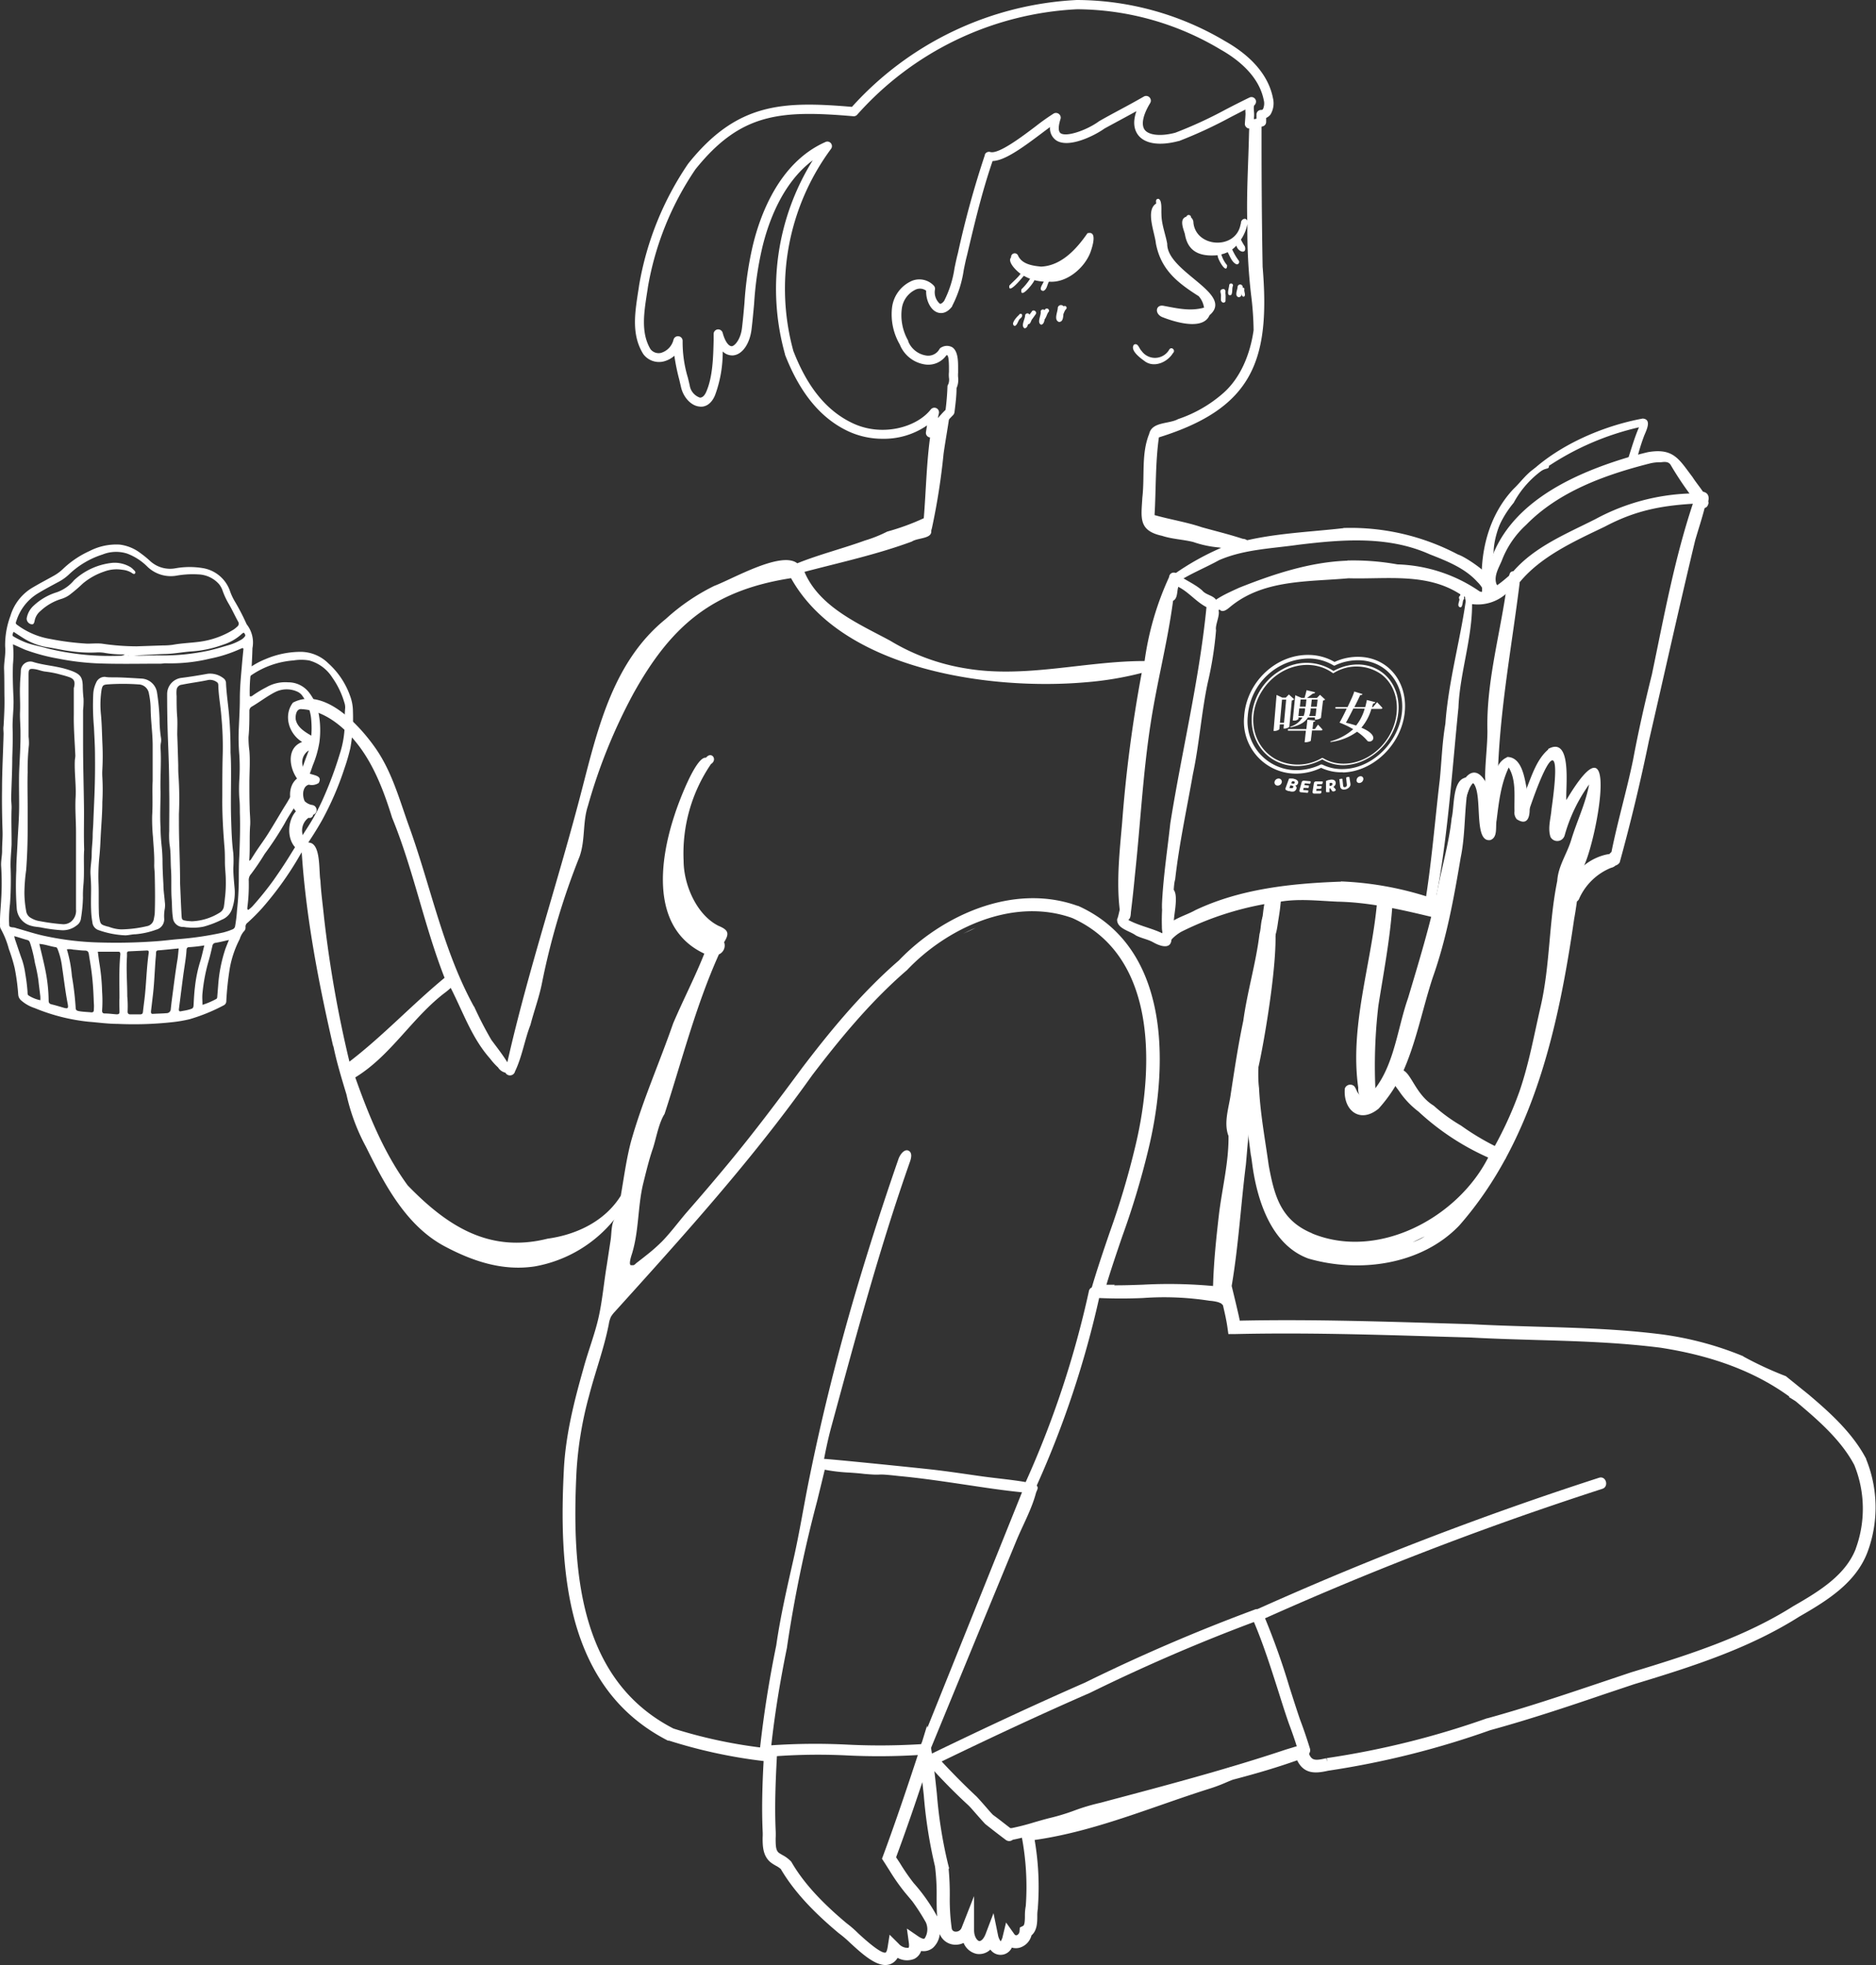 <svg xmlns="http://www.w3.org/2000/svg" xmlns:xlink="http://www.w3.org/1999/xlink" viewBox="0 0 324.29 339.65"><rect x="0" y="0" width="324.29" height="339.65" fill="#333333" stroke="none"/><defs><style>.cls-1,.cls-3{fill:#fff;}.cls-1,.cls-2{fill-rule:evenodd;}.cls-4{mask:url(#mask);}</style><mask id="mask" x="-77.58" y="6.09" width="1087.8" height="220.46" maskUnits="userSpaceOnUse"><path class="cls-1" d="M110,142.26c-1.1-7.34-6.62-11.37-13.75-12.13-4.67-.51-9.35-.88-14-1.17a14.17,14.17,0,0,0-4.64-5.58,14,14,0,0,0-6.08-7.77c1-.56,2.09-1.15,3.09-1.79,11.91-7.68,6.86-25.28-7.07-26.09A366,366,0,0,0-3.95,90.64a144.74,144.74,0,0,0-40.14,7.81c-7.15,2.45-11.87,9.61-9.78,17.22a13.62,13.62,0,0,0,4.11,6.58,108,108,0,0,0-20.94,7.4c-5.51,2.65-8,10.2-6.43,15.81,1.69,6.14,7.32,10,13.5,10.28,7,.37,14.07.67,21.16.78a14.77,14.77,0,0,0,4.73,4.61c.69,5.25,4.77,10.64,10,12.11a13.52,13.52,0,0,0-.8,4.58A13.26,13.26,0,0,0-23,188.63a13.64,13.64,0,0,0-.53,2.46l-1.22.45-3,1.09c-7.09,2.62-11.9,9.49-9.77,17.22,1.88,6.85,10.08,12.38,17.22,9.78L-7,214.77q2.35-.84,4.74-1.63a12.28,12.28,0,0,0,2.18,2,13.27,13.27,0,0,0,1.61,4.68c4.11,7,12.27,8.22,19.15,5,19.51-9.06,43.07-10.43,63.94-16.92,7.21-2.25,11.83-9.76,9.77-17.22a12.67,12.67,0,0,0-7-8.5,15.43,15.43,0,0,0,1.27-2.93,15.12,15.12,0,0,0,3.45-13.58,13.24,13.24,0,0,0-3.86-6.39q5.85-.83,11.7-1.7C106.71,156.6,110.88,148.42,110,142.26Z"/><path class="cls-2" d="M62.14,133.13l-.56-.09a1.34,1.34,0,0,0-.18-1,3.37,3.37,0,0,0-.48-.57A2,2,0,0,0,62,129.64a2.21,2.21,0,0,0-.28-1,3.13,3.13,0,0,0-.26-1.26c-1.7-3.94-6.22-4.67-10-5-1.75-.16-1.94,2.45-.4,2.94.37.12.73.27,1.09.41a1.43,1.43,0,0,0,.45,2.09c.58.36,1.19.68,1.8,1a4.6,4.6,0,0,0-1.59.49,2.36,2.36,0,0,0-1.36,2.65,2.3,2.3,0,0,0,.86,1.26l.23.14a1.66,1.66,0,0,0,.63,1.54c-1.09.94-1.45,3.28-1.16,4.53a3.34,3.34,0,0,0,.66,1.43,2.88,2.88,0,0,0-.41.45,4.54,4.54,0,0,0-1.16,3.4,1.52,1.52,0,0,0,2.56,1.06A12.8,12.8,0,0,0,58.1,138,12.81,12.81,0,0,0,59.29,136l.1-.22c.66.09,1.32.18,2,.29C63.23,136.36,64.05,133.5,62.14,133.13Z"/><path class="cls-2" d="M318.89,6.09a1.5,1.5,0,0,0,0,3A1.5,1.5,0,0,0,318.89,6.09Z"/><path class="cls-2" d="M1008.71,148.3a1.54,1.54,0,0,0-1.5,1.5q-.83,6.54-1.64,13.08a1.5,1.5,0,0,0,1.5,1.5,1.53,1.53,0,0,0,1.5-1.5q.82-6.54,1.64-13.08A1.51,1.51,0,0,0,1008.71,148.3Z"/><path class="cls-2" d="M882.84,63.3a1.5,1.5,0,0,0,0,3A1.5,1.5,0,0,0,882.84,63.3Z"/></mask></defs><g id="圖層_2" data-name="圖層 2"><g id="_0-ui_kits" data-name="0-ui_kits"><g id="woman3"><g id="Group_1545" data-name="Group 1545"><g id="Group_1488" data-name="Group 1488"><path id="Path_3320" data-name="Path 3320" class="cls-3" d="M200.17,34.38c-.42,0-.35.49-.3.79h0c-1.91,1.16-.24,5.07-.06,6.91.87,4.53,3.69,6.75,7.37,9.09l-.06-.07.06.06-.05-.06a3.82,3.82,0,0,1,1,2.07h0c-2.4.66-4.62.12-7-.32-1.33-.26-1.6,1.32-.27,1.93,2.06.83,7.08,2.42,8.22-.3,4.43-3.73-7.38-7.43-7.31-12.35-.31-1.72-1-3.37-1-5.14-.06-.64.18-2.55-.6-2.64Z"/></g><g id="Group_1489" data-name="Group 1489"><path id="Path_3321" data-name="Path 3321" class="cls-3" d="M188,40.28c-1.86,2.7-4.53,5.69-8.11,5.8H180c-1.48-.14-3.3-.4-4-1.87a.62.62,0,0,0-.79-.4.63.63,0,0,0-.43.67c-.81.85,1.45,2.9,2.24,3.2h0a7.5,7.5,0,0,0,1.83.75h0a9,9,0,0,0,2.53.25h0c3,.24,6.08-2.34,7.12-5.09.3-.85,1.26-3.72-.46-3.29Zm-4.28,5.25Z"/></g><g id="Group_1490" data-name="Group 1490"><path id="Path_3322" data-name="Path 3322" class="cls-3" d="M176.77,46.62a3.85,3.85,0,0,1-.37.73h0c-.58.77-1.28,1.31-1.92,2-.27,1.69,2.19-1.3,2.5-1.69h0c.38-.41.65-1.74-.21-1.05Z"/></g><g id="Group_1491" data-name="Group 1491"><path id="Path_3323" data-name="Path 3323" class="cls-3" d="M178.31,47.72c-.09.15-.18.31-.26.47h0A9.72,9.72,0,0,1,176.57,50c-.31,1.89,2.06-1,2.23-1.56h0c.51-.45,0-1.35-.5-.71Z"/></g><g id="Group_1492" data-name="Group 1492"><path id="Path_3324" data-name="Path 3324" class="cls-3" d="M180.93,47.37c-.31.34-.27.89-.51,1.29h0c-.11.4-1.05,1.48-.1,1.62.64-.15.7-1.1,1-1.62h0c.23-.47.5-1.66-.41-1.29Z"/></g><g id="Group_1493" data-name="Group 1493"><path id="Path_3325" data-name="Path 3325" class="cls-3" d="M196,59.59c-.71,1,1.23,2.37,2,2.92h0c1.6,1.06,3.81.07,4.75-1.47h0c.56-.5-.27-1.26-.65-.59a2.84,2.84,0,0,1-4.77.19c-.46-.45-.6-1.46-1.34-1.06Z"/></g><g id="Group_1494" data-name="Group 1494"><path id="Path_3326" data-name="Path 3326" class="cls-3" d="M176.23,54.34c-.42.37-1.68,1.68-.82,2,.54-.19.52-1,1-1.34s.33-1-.22-.69Z"/></g><g id="Group_1495" data-name="Group 1495"><path id="Path_3327" data-name="Path 3327" class="cls-3" d="M178.36,53.85a7.24,7.24,0,0,0-1,1.65.39.39,0,0,0,.19.53.33.33,0,0,0,.17,0c.46,0,.48-.66.74-.92l.55-.77a.39.39,0,0,0-.06-.57.41.41,0,0,0-.56,0Z"/></g><g id="Group_1496" data-name="Group 1496"><path id="Path_3328" data-name="Path 3328" class="cls-3" d="M180.6,53.52c-.2.47-1.2,1.6-.29,1.8.57-.16.59-1.06,1-1.47a.38.38,0,0,0-.21-.5.38.38,0,0,0-.48.17Z"/></g><g id="Group_1497" data-name="Group 1497"><path id="Path_3329" data-name="Path 3329" class="cls-3" d="M183.79,53c-.21.4-1.2,1.38-.38,1.61.48-.11.51-.86.88-1.18a.33.33,0,1,0-.5-.43Z"/></g><g id="Group_1498" data-name="Group 1498"><path id="Path_3330" data-name="Path 3330" class="cls-3" d="M211.29,50c-.58.1-.2.74-.19,1.14s-.17,1,.33,1.16a.36.36,0,0,0,.42-.3h0c0-.65.17-1.83-.56-2Z"/></g><g id="Group_1499" data-name="Group 1499"><path id="Path_3331" data-name="Path 3331" class="cls-3" d="M214.59,50c.08.36-.13,1.17.37,1.29h0c.54-.17,0-.94.16-1.35a.26.26,0,0,0-.31-.22.26.26,0,0,0-.22.28Z"/></g><g id="Group_1500" data-name="Group 1500"><path id="Path_3332" data-name="Path 3332" class="cls-3" d="M174.48,321.39v0Z"/></g><g id="Group_1501" data-name="Group 1501"><path id="Path_3333" data-name="Path 3333" class="cls-3" d="M215.9,23.46c-.12,4.91-.42,9.7-.3,14.68v0c-.27-.66-1.11-.2-1.08.39l-.09.35c-.89,4.34-7.67,3.91-8.13-.37a1.17,1.17,0,0,0-.41-.92.41.41,0,0,0-.8-.15c-1.29.38-.54,2.08-.27,3,.52,3.19,2.74,3.92,5.66,3.67h0c-.06.64,1.63,3.51,1.64,1.73a5.09,5.09,0,0,1-1-1.88,5.3,5.3,0,0,0,1.1-.38c.4.72.75,1.82,1.57,2.11a.42.42,0,0,0,.42-.42.38.38,0,0,0-.08-.23A10.31,10.31,0,0,1,213,43.11a6.49,6.49,0,0,0,.73-.66h0c.25,1.12,1.86,1.57,1.46.14a10.62,10.62,0,0,1-.68-1.18,7.33,7.33,0,0,0,1.12-2.69v0s0,0,0,0a95.29,95.29,0,0,0,.63,12.18,52.85,52.85,0,0,1,.44,6.17c-.58,4.09-2.25,8.37-5.49,11.08a22.77,22.77,0,0,1-7.56,4.28c-1.58.88-4.53.42-5,2.56-1.39,3.43-.75,7.28-1.18,11-.19,3.45-.75,5.71,3.4,6.61,1.76.58,3.6.62,5.4,1.07a18.37,18.37,0,0,0,4.4.94c1.57.3,3.25.14,4.82.34,1.38-.35.36-1.83-.66-1.83-2.35-.77-4.71-1.34-7.08-2-2.65-.9-5.47-1.33-8.17-2.1l0,0c.26-4.47.13-9,.75-13.43,16.28-5.06,19.27-13.38,17.93-29.5-.15-8.32-.2-16.67-.18-25a13.61,13.61,0,0,1-2.09.35Q215.92,22.44,215.9,23.46Z"/></g><g id="Group_1504" data-name="Group 1504"><path id="Path_3336" data-name="Path 3336" class="cls-3" d="M152.62,75.83a14.06,14.06,0,0,1-6-1.3c-4.74-2.23-8.32-6.56-10.92-13.23a.25.25,0,0,1,0-.07,42,42,0,0,1,4.79-33.52c-5.37,4-7.77,11-8.76,15.24a57.72,57.72,0,0,0-1.37,9.54c-.13,1.4-.26,2.85-.43,4.29-.28,2.6-1.6,4.51-3.21,4.64a2.36,2.36,0,0,1-1.79-.68,21.46,21.46,0,0,1-1.31,7.52c-.81,2-2.17,2.1-2.72,2-1.41-.12-2.78-1.57-3.18-3.37l-.3-1.28a36.44,36.44,0,0,1-.85-4.13,4.36,4.36,0,0,1-1.91,1,3.38,3.38,0,0,1-3.44-1.26l-.06-.09c-2-3.26-1.42-6.95-.88-10.52.07-.43.14-.87.2-1.31a0,0,0,0,1,0,0,53.08,53.08,0,0,1,8.47-21l0,0c8.44-10.59,16.37-10.84,28.32-9.83A56.09,56.09,0,0,1,186.13,0h.18a50.47,50.47,0,0,1,25.48,7.12c3.23,1.82,7.3,5,8.25,9.81a3.78,3.78,0,0,1-.43,2.88,2,2,0,0,1-.74.57v.69a.79.79,0,0,1-.6.77,13.9,13.9,0,0,1-2.22.37.76.76,0,0,1-.62-.23.78.78,0,0,1-.24-.61l.09-1.22v-.06a3.66,3.66,0,0,0,0-.81l0-.35-2.58,1.33a76.47,76.47,0,0,1-8.91,4.12l-.07,0c-3.29.87-5.84.48-7-1.07-.57-.77-1-2.06-.27-4.1l-1.83,1c-1.29.7-2.5,1.35-3.69,2-1.78,1.28-6.31,3.51-8.42,2a2.54,2.54,0,0,1-1-2.25c-.43.31-.9.67-1.41,1.05-3.55,2.68-6.48,4.76-8.52,4.82-1.83,5.32-3.15,10.9-4.42,16.3-.22.82-.39,1.67-.56,2.5a19.64,19.64,0,0,1-2,6.24l0,.07c-1.12,1.49-2.25,1.2-2.69,1-1.2-.53-1.88-2.28-1.81-3.7a1.8,1.8,0,0,0-1.76-.22,4.23,4.23,0,0,0-2.44,3.25v0A8.84,8.84,0,0,0,157,58.89,1.17,1.17,0,0,1,157,59a4,4,0,0,0,3.15,2.45,2.21,2.21,0,0,0,2.24-1.11.78.78,0,0,1,.37-.32,1.9,1.9,0,0,1,1.86,0c1,.69,1,2.4,1,3.66v.59a.76.76,0,0,1,0,.15,4.82,4.82,0,0,0,0,.76,3.54,3.54,0,0,1-.27,1.9c0,1.26-.16,2.6-.36,4.19a.91.91,0,0,1-.23.46c-.72.73-1.43,1.52-2.12,2.29-.4.45-.8.9-1.2,1.33a.8.8,0,0,1-1.38-.65c.06-.4.12-.79.19-1.18A13.07,13.07,0,0,1,152.62,75.83ZM137.18,60.75C139.62,67,142.93,71,147.29,73.09c5.1,2.48,11.15.8,13.6-2.32a.8.8,0,0,1,1.41.67c-.07.27-.12.55-.18.82.43-.47.87-1,1.33-1.42.17-1.32.28-2.65.33-4a.74.74,0,0,1,.15-.45,2.17,2.17,0,0,0,.11-1.1,4.86,4.86,0,0,1,0-1v-.59c0-1.39-.09-2.17-.3-2.31h-.14A3.81,3.81,0,0,1,160,63a5.57,5.57,0,0,1-4.46-3.46,10.37,10.37,0,0,1-1.33-6.47,5.8,5.8,0,0,1,3.47-4.55,3.44,3.44,0,0,1,3.7.8.82.82,0,0,1,.24.72,2.65,2.65,0,0,0,.83,2.44c.25.11.59-.27.75-.47A18.24,18.24,0,0,0,165,46.34c.18-.84.35-1.71.58-2.56a164.26,164.26,0,0,1,4.67-17,.36.36,0,0,1,0-.09.78.78,0,0,1,.93-.42c1.43.42,5.47-2.64,7.89-4.47a37.42,37.42,0,0,1,3.09-2.19.83.83,0,0,1,.75,0,.66.66,0,0,1,.17.12.78.78,0,0,1,.24.84c-.23.74-.54,2,0,2.44,1,.73,4.52-.51,6.59-2l.06-.05c1.22-.7,2.52-1.4,3.77-2.07s2.68-1.45,4-2.21a.81.81,0,0,1,1,.18l.09.13a.81.81,0,0,1,0,.81c-1.26,2.06-1.61,3.76-.94,4.65s2.7,1.17,5.27.49a73.56,73.56,0,0,0,8.69-4c1.35-.7,2.74-1.41,4.15-2.09a.78.78,0,0,1,1,.3.73.73,0,0,1,.09.61.73.73,0,0,1-.22.39c-.17.16-.15.54-.11,1.1a4.91,4.91,0,0,1,0,1.15c0,.07,0,.14,0,.2l.44-.08v-.67A.79.79,0,0,1,218,19a.37.37,0,0,0,.32-.14,2.35,2.35,0,0,0,.13-1.59c-.84-4.2-4.54-7.07-7.5-8.73A48.74,48.74,0,0,0,186.34,1.6h-.17a54.44,54.44,0,0,0-38,18.23.79.79,0,0,1-.66.26C134.82,19,128,19.55,120.21,29.27A51.84,51.84,0,0,0,112,49.61c-.06.44-.13.87-.2,1.31-.5,3.27-1,6.64.63,9.4a1.78,1.78,0,0,0,1.82.67,3.15,3.15,0,0,0,2.18-2.3.8.8,0,0,1,1.57.25,21.23,21.23,0,0,0,.91,6.34c.11.44.21.87.31,1.3A2.65,2.65,0,0,0,121,68.72c.54,0,.9-.56,1.11-1.07,1.09-2.54,1.18-5.87,1.25-8.82,0-.38,0-.76,0-1.13a.8.8,0,0,1,.7-.77.81.81,0,0,1,.86.58c.48,1.77,1.16,2.36,1.6,2.32s1.52-1.1,1.75-3.23c.17-1.43.3-2.86.42-4.25a60.66,60.66,0,0,1,1.41-9.78c1.22-5.18,4.48-14.42,12.53-18a.79.79,0,0,1,1,1.19,40.65,40.65,0,0,0-6.46,35Z"/></g><g id="Group_1505" data-name="Group 1505"><path id="Path_3337" data-name="Path 3337" class="cls-3" d="M115.41,183.94l0-.07c0,.08-.17.49-.19.56a.46.46,0,0,0-.07.07C115.25,184.31,115.33,184.13,115.41,183.94Z"/></g><g id="Group_1506" data-name="Group 1506"><path id="Path_3338" data-name="Path 3338" class="cls-3" d="M135.94,98.5l-.29,0Z"/></g><g id="Group_1507" data-name="Group 1507"><path id="Path_3339" data-name="Path 3339" class="cls-3" d="M73.81,210.87l-.08-.07-.14-.14.22.2Z"/></g><g id="Group_1508" data-name="Group 1508"><path id="Path_3340" data-name="Path 3340" class="cls-3" d="M168,160.64l.65-.28c-.72.35-1.44.68-2.16,1C167,161.11,167.47,160.87,168,160.64Z"/></g><path class="cls-3" d="M276.41,255.39q-23.67,7.65-46.62,17.3-6.24,2.63-12.42,5.4h-.07a1.06,1.06,0,0,0-.42.09,312.15,312.15,0,0,0-29.32,12.61c-8,3.51-16.59,7.47-26.89,12.47a1,1,0,0,0-.55.71,1,1,0,0,0,.24.86,100,100,0,0,0,7.07,7.2c.45.45.91,1,1.37,1.52s1,1.14,1.48,1.65l.09.08c1.08.85,2.29,1.8,3.5,2.7a1,1,0,0,0,.6.2A1,1,0,0,0,175,318a.71.71,0,0,1,.28-.09c1.45-.29,2.79-.68,4.08-1.06.89-.26,1.74-.51,2.6-.72a39.78,39.78,0,0,0,4.4-1.33,31.36,31.36,0,0,1,4.37-1.3l.06,0,1.06-.28c10.32-2.74,21-5.57,31.09-8.94l.45-.14c.77-.23,1.57-.48,2.36-.7a1,1,0,0,0,.61-.48,1,1,0,0,0,.08-.77c-.51-1.65-1.09-3.38-1.71-5-.64-1.88-1.26-3.83-1.86-5.71a123.41,123.41,0,0,0-4.19-11.8q22.17-9.92,45.1-17.94,6.58-2.29,13.21-4.44C278.16,256.93,277.64,255,276.41,255.39ZM222.8,297.87v0c.48,1.28.95,2.61,1.36,3.92l-1.42.43-.46.14c-10.07,3.37-20.71,6.19-31,8.92l-1,.27a34.89,34.89,0,0,0-4.61,1.37,36.09,36.09,0,0,1-4.19,1.27c-.93.23-1.84.5-2.72.75a39.42,39.42,0,0,1-3.89,1l-.22,0c-1-.76-2-1.57-3-2.29h0c-.44-.44-.9-1-1.34-1.5s-1-1.14-1.48-1.65l0,0c-2-1.87-4-3.87-6.05-6.08,9.75-4.72,17.93-8.5,25.64-11.86l0,0c9.32-4.58,18.85-8.7,28.34-12.24,1.62,3.82,2.9,7.85,4.15,11.75C221.52,294,222.14,296,222.8,297.87Z"/><path class="cls-3" d="M322.59,252.19l0-.07c-2.4-4.58-6.47-8.16-9.92-11.09l-.63-.51-.11-.09-.13-.1-3.08-2.49a60.92,60.92,0,0,1-7.2-3.32,1.43,1.43,0,0,1-.24-.16,56.54,56.54,0,0,0-13.95-3.74c-7.31-.93-14.29-1.13-21.67-1.34-3.68-.11-7.48-.22-11.32-.43l-5.3-.16c-11.38-.34-23.13-.7-34.73-.45-.15-.85-.94-4.11-1.4-6,1.18-6.94,1.59-14.07,2.46-21,.21-2.27.37-4.66.67-6.93,0-1.08.7-2.47,0-3.41a1.07,1.07,0,0,0-1.52,0,1,1,0,0,0-.22.31c-1.78-.63-1.68,3.73-1.94,4.9h0c.1,4.63-1.11,9.24-1.66,13.87-.46,4-.88,8-1,12a.84.84,0,0,0,0,.27,83.63,83.63,0,0,0-12.11-.23c-1.64.06-3.32.12-5,.11l.11-.1h-1.44c.85-2.83,1.82-5.67,2.76-8.42a140.66,140.66,0,0,0,4.5-15c2.05-8.48,2.51-16.83,1.28-23.52-1.65-9-6.18-15.28-13.45-18.54l-.08,0c-11.27-4.05-23.62,1.82-30.89,9.44-6.6,5.7-12.12,12.53-16.65,18.47l0,0c-4.19,5.67-8.42,11.3-12.92,16.73q-3.45,4.16-7,8.21c-1.45,1.67-2.76,3.48-4.3,5.08a29.38,29.38,0,0,1-2.57,2.29c-.45.36-.9.72-1.36,1.07-.19.16-.4.3-.59.46s-.34.38-.62.36l-.24,0c-.55.05,0-1.63.09-1.9,1.25-4,1-8.17,1.95-12.16.52-2.08,1-4.14,1.71-6.18.57-1.78,1-4.35,2-5.91l0,0c3-9.21,5.37-18.62,9.39-27.57a1.67,1.67,0,0,0,.9-2.11c1-1.58.68-2.14-1-2.84-3.79-1.92-6-7.13-6-11.26a27.41,27.41,0,0,1,4.73-16.68c1.21-.77.08-2.29-.86-1.1-1.79-.3-4.9,8.19-5.4,9.8-2.69,8.06-4.2,19.71,5.11,24.06-1.66,4.17-3.62,7.91-5.39,12.06-2.37,6.82-5.33,13.46-7.28,20.4-.82,3.11-1.22,6.22-1.77,9.38-2.76,4.43-7.69,6.74-12.65,7.42h0c-10.1,2.54-17.39-2.2-24.18-9.2-4.1-5.6-6.77-12.18-9.07-18.67,6.2-3.77,9.9-10.46,15.68-14.77h0c.28-.22.56-.45.82-.7,2.13,4.15,3.65,8.67,6.79,12.2a11.46,11.46,0,0,0,1.4,1.55,2,2,0,0,0,1.26.9.91.91,0,0,0,1.22.37.92.92,0,0,0,.45-.59c1.22-2.53,1.65-5.43,2.67-8.05.62-2.41,1.53-4.84,2-7.28A124.56,124.56,0,0,1,100.2,148c1-2.89.49-5.89,1.44-8.76a94.69,94.69,0,0,1,7.82-19.32c6.53-11.77,13.68-17.9,27.28-20,8.84,15.83,34.36,19.43,50.85,18a56.83,56.83,0,0,0,10-1.68c1.39-.13,2.21-2,.25-2-10.26,0-20.51,3-30.76,1.3a36.51,36.51,0,0,1-13.2-4.81c-5.41-2.92-12.24-5.81-14.82-11.9,6.24-1.64,12.5-3,18.57-5.24,1-.67,3.47-.45,3.35-1.82,0-.17.1-.4.13-.57a114.81,114.81,0,0,0,2-12.79c.34-2.4.79-4.8,1.11-7.21-1.16,1.17-2.23,2.44-3.34,3.65-.72,4.85-.79,9.78-1.19,14.71a40.49,40.49,0,0,1-6.32,2.31,22.91,22.91,0,0,1-3.85,1.54c-3.86,1.4-7.87,2.4-11.7,3.94-2.79-2.18-11.17,2.71-14.34,3.9a35.69,35.69,0,0,0-8.38,5.71c-9,7.27-11.7,18.64-14.46,29.31-4.07,15.8-9.34,31.36-12.94,47.32-.83-1.35-1.82-2.6-2.76-3.87a63.27,63.27,0,0,1-3-5.81l0,.07c-5.33-9.68-7.44-20.64-11.17-31-1.67-4.6-2.94-9.44-5.77-13.55s-9-10.8-14.36-8c-1.67,2.18-.75,5.36,1.59,6.8-2.69,1-2.27,4.37-.88,6.32-1.64,1.28-1.52,4.15-.2,5.67-1.7,1.86-1.64,5.92,1,7,.73,11.28,2.92,22.65,5.46,33.67l0-.2c.54,2.74,1.46,5.74,2.28,8.46a34.78,34.78,0,0,0,3.39,9.08c3.21,6.48,6.92,13.61,13.58,17.16,4.85,2.58,10,4.31,15.55,3.48a22.79,22.79,0,0,0,13.89-8.26c-.65.76-.58,2.61-.73,3.59l-.68,4.46c-.5,3-.75,6-1.4,8.94s-1.86,6-2.66,9c-1.48,5.23-3.09,11.34-3.37,17.59-.38,7.58-.48,17.41,2,26.28,2.74,9.6,8,16.25,16,20.35l.09,0,.1,0A87.85,87.85,0,0,0,132,304.35c-.21,3.87-.35,8-.17,12v.08a9.15,9.15,0,0,1,0,1.17c0,1.38,0,3.27,1.55,4.38.25.18.5.32.74.46a4.08,4.08,0,0,1,.85.57c2.13,3.63,5.31,7.15,10,11.07l.13.1a18.52,18.52,0,0,1,1.78,1.52c2,1.84,4.25,3.9,6.17,3.9a2.57,2.57,0,0,0,.82-.14,2.48,2.48,0,0,0,1.29-1.1,3.32,3.32,0,0,0,2.9.17,2.38,2.38,0,0,0,1.17-1.36,2.53,2.53,0,0,0,2.06-.56,3.75,3.75,0,0,0,1.16-2.36,2.91,2.91,0,0,0,2.45,1.83,3.21,3.21,0,0,0,1.67-.3,3.15,3.15,0,0,0,2.24,1.89,2.78,2.78,0,0,0,2.39-.74,2.15,2.15,0,0,0,3.71-.34,2.47,2.47,0,0,0,1.4,0,3,3,0,0,0,2-2.12c1-.85,1-2.32,1-3.43a7.09,7.09,0,0,1,.1-1.22l0-.09v-.1a47.76,47.76,0,0,0-.56-11.64c7.56-1.07,14.84-3.61,21.89-6.06,2.7-.94,5.5-1.91,8.25-2.78a27.1,27.1,0,0,0,2.72-1c.44-.19.91-.39,1.41-.58,4.34-1.13,7.91-2.21,11.11-3.35,1.2,2.48,3.29,2.27,5.36,1.8a149.22,149.22,0,0,0,28-7c6.61-1.81,13.21-4,19.6-6.18l5.32-1.78c10.56-3.19,20-6.28,28.55-11.69,5-2.86,9.7-5.87,11.71-11A22.09,22.09,0,0,0,322.59,252.19ZM60.41,183.51h0a205,205,0,0,1-4.4-25c-.21-2.1-.51-4.2-.62-6.33-.31-1.55.14-6.46-2-6.56a1.35,1.35,0,0,0-.46-.24,2.75,2.75,0,0,1,.2-3.89l.2-.16a.62.62,0,0,0,.78-.39s0-.07,0-.11a.88.88,0,0,0-.08-1.7,2.35,2.35,0,0,1-1.36-.67c-.45-.92-.41-2.55.71-2.85a2.16,2.16,0,0,0,1.71-.29c.94-1.72-2-1.15-2.45-2.27a2.39,2.39,0,0,1,.68-3.32l0,0c.41-.06.84-.09,1-.52,1-.42.56-1.65-.28-1.94-1.19-.7-2.64-1.48-2.92-2.94-.08-.68.1-1.94,1.07-1.77,3.65.2,6.91,2.76,9.15,5.47,3.16,3.76,5,8.63,6.43,13.26,3.69,9,5.53,18.62,9.08,27.7-5.75,4.75-10.67,10.07-16.53,14.55A.08.08,0,0,0,60.41,183.51Zm71,118.49a84.26,84.26,0,0,1-15-3.27c-16.3-8.38-17.62-27.19-16.75-44.49a63.63,63.63,0,0,1,2.18-13.07c1.07-4.13,2.58-8.13,3.4-12.33a4.64,4.64,0,0,1,.37-1.27,4.79,4.79,0,0,1,.65-.85c9.54-10.56,19.11-21.13,27.83-32.4q3.24-4.19,6.31-8.5c4.47-5.86,9.91-12.59,16.37-18.15l.08-.08c6.75-7.1,18.19-12.62,28.51-8.93,6.54,2.94,10.63,8.63,12.14,16.88,1.17,6.39.72,14.41-1.26,22.62A141.24,141.24,0,0,1,191.82,213c-1.06,3.1-2.15,6.3-3.09,9.5a.85.85,0,0,0-.5.64,167.1,167.1,0,0,1-10.93,33c-2.48-.43-5.1-.65-7.6-1s-5.3-.78-8-1.1c-1.58-.2-19.22-2-19.25-1.9.36-1.9.77-3.79,1.28-5.65,4.19-15.39,8.28-30.72,13.59-45.78.21-.61.37-1.43-.17-1.79-.74-.49-1.55.55-1.84,1.39q-2.94,8.47-5.58,17c-.88,2.85-1.74,5.72-2.57,8.59C144.42,235.46,142,245.18,140,255c-1,4.81-1.74,9.62-2.82,14.39-1.13,5-2.27,9.91-3,15C132.88,290.73,132,296.51,131.39,302Zm1.92-.37c.58-5.28,1.47-10.83,2.72-16.94,0,0,0-.05,0-.07a229.09,229.09,0,0,1,5.19-25.16c.44-1.79.89-3.63,1.33-5.46h0a29.77,29.77,0,0,0,4.32.5c.85.06,1.66.12,2.47.22,3.93.35,1.31-.16,6,.37,3.8.35,7.62.92,11.32,1.47,3.22.48,6.55,1,9.87,1.33h.12l-16.36,40.7-.06-.36L159.4,301l-.18.43a114.39,114.39,0,0,1-12.56.09A112.19,112.19,0,0,0,133.31,301.63ZM159.84,335c-.22.19-.74-.13-1-.28l-2.07-1.42.34,2.5c.07.56,0,.8-.08.83a2.05,2.05,0,0,1-1.7-.73l-1.55-1.54-.34,2.16c-.11.7-.3.91-.34.92-.82.28-3.76-2.41-4.73-3.3a18.85,18.85,0,0,0-2-1.74h0c-4.5-3.76-7.53-7.12-9.51-10.52l-.06-.1-.07-.09a5.7,5.7,0,0,0-1.48-1.1c-.2-.12-.4-.23-.57-.35-.57-.4-.6-1.23-.6-2.54a12.91,12.91,0,0,0,0-1.39c-.19-4.33,0-8.71.22-12.81a101.93,101.93,0,0,1,12.36-.11,112.29,112.29,0,0,0,12-.08c-1.73,5.26-3.77,11.37-6,17.39l-.2.53.31.48c.32.48.63,1,.94,1.47a35.17,35.17,0,0,0,2.74,3.91l1.25,1.49a36.35,36.35,0,0,1,2.34,3.64A2.92,2.92,0,0,1,159.84,335Zm2.12-3.86a30.78,30.78,0,0,0-3.9-5.57l-.1-.11h0a34.66,34.66,0,0,1-2.4-3.48l-.66-1c1.64-4.42,3.17-8.86,4.54-13,.08.77.17,1.54.25,2.3a81.34,81.34,0,0,0,1.94,12.3,38.26,38.26,0,0,1,.28,5.24c0,1.11,0,2.24.09,3.39Zm158.83-63.47c-1.74,4.46-6.08,7.22-10.76,9.89l0,0c-8.32,5.26-17.62,8.3-28.05,11.45l-5.36,1.8c-6.37,2.14-12.95,4.35-19.51,6.15l-.06,0a147.37,147.37,0,0,1-27.69,6.88l.05.63-.14-.61c-2.15.49-2.66.43-3.19-1.35l-.34-1.15-1.11.42c-3.94,1.42-8,2.65-12,3.68l-.12,0c-.56.21-1.06.43-1.55.63a22.32,22.32,0,0,1-2.51.95c-2.78.88-5.6,1.86-8.32,2.81-7.29,2.54-14.84,5.17-22.58,6.1l-1.17.14.21,1.17a46.46,46.46,0,0,1,.73,12.12,8.69,8.69,0,0,0-.15,1.61c0,.6,0,1.71-.32,1.85l-.56.28-.05.63a.8.8,0,0,1-.49.71c-.07,0-.22.06-.42-.21l-1.42-2-.57,2.36a2.43,2.43,0,0,1-.36.9,2.65,2.65,0,0,1-.47-1.12l-.77-3.75-1.36,3.58c-.35.92-.83,1.29-1.13,1.23s-.87-.69-.87-1.89v-5.88l-2.15,5.47a1.05,1.05,0,0,1-1.08.68.66.66,0,0,1-.64-.61,36.37,36.37,0,0,1-.33-5.52,47.23,47.23,0,0,0-.2-4.76l.1,0-.23-.9a77.88,77.88,0,0,1-1.9-12.05c-.25-2.36-.51-4.81-.9-7.22l-.11-.69,8.46-20.55q3.13-7.59,6.26-15.18c1.1-2.68,2.67-5.49,3.41-8.29.11-.41.39-.73.28-1.09a1.18,1.18,0,0,0-.14-.23A168.38,168.38,0,0,0,190,224.33c2.52.11,5,.11,7.56,0a51,51,0,0,1,11.52.47h0a7.85,7.85,0,0,1,1.36.21,2,2,0,0,1,.56.23l0,0,0-.06.4.38c.31,1.34.61,2.6.8,4l.14,1,1,0c11.86-.28,23.92.08,35.58.44l5.27.15c3.85.21,7.66.32,11.35.43,7.34.21,14.27.42,21.47,1.33,9.09,1.4,16.4,4.17,22.3,8.45l-.07.08,1.12.7a1.13,1.13,0,0,0,.13.1c3.43,2.89,7.69,6.47,10.05,10.95A20.07,20.07,0,0,1,320.79,267.64Z"/><g id="Group_1512" data-name="Group 1512"><path id="Path_3344" data-name="Path 3344" class="cls-3" d="M168,160.64c-.5.23-1,.47-1.51.72.72-.32,1.44-.66,2.16-1Z"/></g><g id="Group_1513" data-name="Group 1513"><path id="Path_3345" data-name="Path 3345" class="cls-3" d="M115.25,184.43c0-.07.16-.48.19-.56l0,.07c-.08.19-.16.37-.23.56A.46.46,0,0,1,115.25,184.43Z"/></g><g id="Group_1514" data-name="Group 1514"><path id="Path_3346" data-name="Path 3346" class="cls-3" d="M73.73,210.8l.08.07v0l-.22-.19Z"/></g><g id="Group_1515" data-name="Group 1515"><path id="Path_3347" data-name="Path 3347" class="cls-3" d="M174.48,321.39v0Z"/></g><g id="Group_1516" data-name="Group 1516"><path id="Path_3348" data-name="Path 3348" class="cls-3" d="M219,157.62c-1.16.47-.92,2.64-1.28,3.79-.61,5.05-2.11,9.93-2.8,15-.89,4.21-1.51,8.36-2.16,12.59-.3,2.33-1.25,4.89-.45,7.19,2.17,2.45,3.06-1.17,3.06-3,1.75-.28.89-2.69,1.12-3.93-.09-1.43.58-2.75.87-4.14.77-2.6,5.49-28.48,1.65-27.5ZM216,182s0,.05,0,.07A.2.2,0,0,1,216,182Z"/></g><g id="Group_1517" data-name="Group 1517"><path id="Path_3349" data-name="Path 3349" class="cls-3" d="M238,156.39h0c-1,10.42-4.7,21-3.21,31.6v0c-.23,2.23,2.52,3.53,3,.93a88.69,88.69,0,0,1,.48-15.11c.88-5.58,1.95-11.16,2.38-16.79a1.41,1.41,0,0,0-2.68-.6Z"/></g><g id="Group_1518" data-name="Group 1518"><path id="Path_3350" data-name="Path 3350" class="cls-3" d="M253.2,134.43c-2.15.58-1.78,5.09-2.26,6.94-.44,4.15-1.57,8-2.36,12-1.36,6.48-3.29,12.79-5.18,19.12-2.08,5.91-2.5,13.36-7.55,17.57a10.1,10.1,0,0,1-.91-.94v0c-.41-.38-.5-1-.84-1.39a1,1,0,0,0-1.38,0,.91.91,0,0,0-.25.41c-.32,3.73,2.61,6.14,5.85,3.45l0,0h0a25.32,25.32,0,0,0,4.34-6.68h0c2.21-5.07,3.27-10.67,5-15.95,2.39-6.73,3.66-13.74,4.84-20.76.7-3.38.64-6.75,1-10.16,0-1.32,1.73-3.33-.33-3.67h0Zm-15.07,57.34-.07,0Z"/></g><g id="Group_1519" data-name="Group 1519"><path id="Path_3351" data-name="Path 3351" class="cls-3" d="M260.52,130.88c-2.32,1-2.25,4.22-3,6.3a22.7,22.7,0,0,0-.84-2.26h0c-2.32-3.65-4.63.72-4.7,3.31.05.94-.83,2.87.49,3.13a.71.71,0,0,0,.7-.7c.09-1.82.21-3.79,1.39-5.27a.43.43,0,0,1,.16,0c1.65,2-.08,10.26,2.9,9.79,1.34-.46.86-2.32,1.09-3.44.39-3.15.74-6.23,2.09-9.1h0c1.34,2.21.92,5.05,1,7.57a1.75,1.75,0,0,0,.39,1.37c2.56,1.66,2.41-2,2-3.62a.06.06,0,0,0,0,0c-.09-.6-.19-1.18-.3-1.78h0c-.39-1.92-.85-5.34-3.37-5.36Zm0,1.55.1,0Zm.41.07h0Zm-6.46,2.92-.05,0Zm2,6.89v0Zm0,.08a.25.25,0,0,1,0,.08S256.51,142.41,256.51,142.39Z"/></g><g id="Group_1520" data-name="Group 1520"><path id="Path_3352" data-name="Path 3352" class="cls-3" d="M267.61,129.55c-1.94,1.68-2.77,4.35-3.69,6.63-.19,1.32-2.5,4.69-.94,5.4,1,.24,1.14-1.08,1.41-1.77,3.18-9.32,5.63-12.89,3.83-.12,0,0,0,0,0-.06v0l0-.08c-.08,1.72-.73,3.45-.2,5.09a1.33,1.33,0,0,0,1.78.56,1.36,1.36,0,0,0,.66-.79,27.88,27.88,0,0,1,4.24-8.84h0c-.61,3.29-2.1,6.32-3.07,9.5-.71,2.43-2.29,4.58-2.44,7.18-1.46,7.12-1.23,14.57-2.87,21.69-1.14,4.93-2,9.84-3.66,14.67a64.57,64.57,0,0,1-5.39,11.4h0c-5.3,10.48-19.1,17.86-30.5,13.14l.06,0c-5.46-2.25-6.55-6.52-7.52-11.77-.6-4.34-1.45-8.85-1.67-13.35-.28-2.2,0-4.38-.14-6.55a1,1,0,0,0-1.74-.25h0c-1.29,6.07-.3,12.5.49,18.6a2.51,2.51,0,0,1,0-.27c0,.26.07.52.1.78h0l.06.42h0v0h0c.78,6.33,3.2,14.36,9.77,16.75,8.79,2.54,19.5,1.12,26.05-5.69,12.85-14.61,17.17-34.3,19.89-53.06.59-3.11.75-6.38,1.8-9.36h0c2.33-5.38,6.09-26.67-3.16-11.13v0c-.15-2.15,1.06-11.1-3.11-8.85Zm1.12,1.28h0Zm6.13,3.25a.14.14,0,0,1,0,.06S274.87,134.11,274.86,134.08Zm-3.75,30.76s0,.1,0,.15S271.1,164.89,271.11,164.84Zm-54.74,35.84v0ZM245.6,214l.7-.32a10.25,10.25,0,0,1-2.09,1l1.39-.67Z"/></g><g id="Group_1521" data-name="Group 1521"><path id="Path_3353" data-name="Path 3353" class="cls-3" d="M208.82,103.87c-.28.27-.2.69-.26,1h0c-1.24,12.65-4.27,24.93-6.26,37.43-.52,4.76-1.23,9.3-1.44,14,0,.65,0,1.68.82,1.71,1.42-.21,1-4.71,1.46-6,.69-6.16,2-12.13,3.07-18.23,1.09-5.1,1.5-10.82,2.56-15.77a62,62,0,0,0,1.44-9.1c-.26-1.09,1.39-3.74-.26-3.91.27-.76-.34-1.79-1.14-1.14Z"/></g><g id="Group_1522" data-name="Group 1522"><path id="Path_3354" data-name="Path 3354" class="cls-3" d="M202.66,99.3a.9.9,0,0,0-.57.44,51.07,51.07,0,0,0-4.23,14.5h0c-.17.68-.34,1.35-.49,2h0a236.94,236.94,0,0,0-3.4,26c-.43,4.92-1,10.05-.41,15h0c0,.87.25,2.42,1.48,1.76h0c.48-.37.4-1.06.48-1.61.26-2.09.48-4.2.68-6.3.93-8.62,1.36-17.3,2.68-25.9,1.12-7.35,2.93-14.06,3.9-21.36.83-.41.64-1.64.91-2.43h0c.21-.84.24-2.38-1-2.12Z"/></g><g id="Group_1523" data-name="Group 1523"><path id="Path_3355" data-name="Path 3355" class="cls-3" d="M202.35,99.16a.92.92,0,0,0-.26.61c.07.81,1.06,1.15,1.6,1.65h0c1.83.93,3.05,2.57,4.87,3.51h0a1.06,1.06,0,0,0,1.68-1.23h0c-.52-.82-1.77-.86-2.41-1.64-1.38-1.23-3.13-1.84-4.52-3h0a.82.82,0,0,0-1,.15Z"/></g><g id="Group_1524" data-name="Group 1524"><path id="Path_3356" data-name="Path 3356" class="cls-3" d="M232.91,96.9c-6.47.22-12.78,2.32-18.72,4.68h0c-2,.93-4.14,1.81-5.6,3.45-.2,1.41,1.4,1.18,2.06.41h0l.16-.1c.54.61,1.29,0,1.77-.4,5.76-4.83,13.46-4.36,20.52-5,6.55.19,13.5-1,19.3,2.75h0c.22.11.43.23.64.35h0l.17.1h0c.69.31,1.14,1,1.82,1.26a1.16,1.16,0,0,0,.92-2.07,26.46,26.46,0,0,0-14.39-4.79,42.93,42.93,0,0,0-8.69-.67Z"/></g><g id="Group_1525" data-name="Group 1525"><path id="Path_3357" data-name="Path 3357" class="cls-3" d="M201.29,153.61a33,33,0,0,0-.44,6.51,4.52,4.52,0,0,0,.09,1h0l.06.11s0,.05,0,.07l-.07,0h0c-2.07-1-4.45-1.37-6.43-2.63-.18-1,1.2-2.06.41-2.8-1.37-.34-1.36,2.08-1.8,3-.09,1.62,2.19,2,3.25,2.8,1,.51,2.07.66,3,1.19s3,1.4,3.14-.45h0l.42-3.29h0c0-1.31,1.21-5.94-.91-5.65a.41.41,0,0,0-.56-.1.46.46,0,0,0-.17.29Zm-6.8,5.12h0l0,0,0,0Z"/></g><g id="Group_1526" data-name="Group 1526"><path id="Path_3358" data-name="Path 3358" class="cls-3" d="M231.79,152.37c-8.59.3-17.39,1.24-25.17,4.93-1.92,1.09-4.76,1.62-5.69,3.85h0a.73.73,0,0,0,0,.36c-.59,1,1,1.86,1.57.87a7.23,7.23,0,0,1,1.68-1.34,53.19,53.19,0,0,1,17.15-5.21h0c3.27-.55,6.65-.14,9.93,0h0c5.95.12,11.72,1.56,17.45,2.93h0a1.34,1.34,0,0,0,1-2.27,15.54,15.54,0,0,0-3.24-1.61h0a56.57,56.57,0,0,0-14.65-2.55Z"/></g><g id="Group_1527" data-name="Group 1527"><path id="Path_3359" data-name="Path 3359" class="cls-3" d="M219.91,154.59a2.91,2.91,0,0,0-.27.69,2.3,2.3,0,0,0-.1.35.83.83,0,0,0-1,.56l0,.14h0c-.18,1-.26,2-.39,3,0,.48-.21,1.05.1,1.47a.92.92,0,0,0,.71,1.09h0c1.47,2.13,1.84-1.81,2-2.78s.35-2.17.43-3.26h0c.35-1-.57-2.31-1.43-1.24Z"/></g><g id="Group_1528" data-name="Group 1528"><path id="Path_3360" data-name="Path 3360" class="cls-3" d="M241.72,184.91a1.44,1.44,0,0,0-.42.18c-1.59.19-.64,1.85-.07,2.62h0c.18.28.41.55.61.84l0,0a14.81,14.81,0,0,0,3.37,3.56l-.09-.08a43.92,43.92,0,0,0,12.09,8h0c2.88,1.91,4.73-.68,1.26-1.94h0a43.71,43.71,0,0,1-5.91-3.56,28.5,28.5,0,0,1-4.72-3.44c-3.56-2.16-4.06-6.78-6.1-6.16Z"/></g><g id="Group_1529" data-name="Group 1529"><path id="Path_3361" data-name="Path 3361" class="cls-3" d="M278.31,147.58h0c-2.95.35-7.06,3-6.42,6.39-.15.34-.38.63-.53,1-.24,1.13,1.31,1.28,1.64.29a10.27,10.27,0,0,1,5.46-5.27c1.65-.36,1.73-2.58-.15-2.4Z"/></g><g id="Group_1530" data-name="Group 1530"><path id="Path_3362" data-name="Path 3362" class="cls-3" d="M293.91,85a10.57,10.57,0,0,0-1.94.29h0a36.83,36.83,0,0,0-16.19,4.43c-5,2.53-10.46,4.74-14.17,9h0c-.23.26-.48.51-.73.76h0c-1.36,1.17-2.84,2.47-4.65,2.8H256c-.94,0-2.44-.48-2.73.8h0a1.15,1.15,0,0,0,.93,1.33,1.22,1.22,0,0,0,.33,0h0a7.4,7.4,0,0,0,5.72-1.71,15.4,15.4,0,0,0,2.43-2.06h0c3.7-4.52,9.56-7.14,14.74-9.63,5.11-2.7,9.47-3.6,15.21-3.95h0c-3.2,9.63-5,19.57-7.08,29.51-1.2,4.81-2.33,9.79-3.24,14.68-1.1,5.36-2.67,10.62-3.75,16a1.14,1.14,0,0,0-.25.24h0c-1,1.15.65,3,1.67,1.57,1.91-6.91,3.61-14,5.05-21,2.67-11.55,5.23-23.13,8-34.67.55-1.89,1.17-3.75,1.66-5.67.9-1,1.11-2.79-.73-2.77Zm-.44.73v0Zm.39,1.26,0,0Z"/></g><g id="Group_1531" data-name="Group 1531"><path id="Path_3363" data-name="Path 3363" class="cls-3" d="M232.22,91.28c-7,.8-14.39.94-21.08,3.38h0A45.52,45.52,0,0,0,203.3,99h0c-1.66,1.27-.65,3,.57,1.76l0,0a7.57,7.57,0,0,1,.77-.83h0c2-1.14,4.06-2,6.09-3.12,4.33-1.88,9.09-2,13.68-2.66,7.53-.91,15.52-1.59,22.72,1.64,3,1.18,6.14,2.4,8.3,4.83,1,.88,2,3.61,3.58,2.47,1.5-2-5.15-6.67-7-7.27a39.76,39.76,0,0,0-19.8-4.57Z"/></g><g id="Group_1532" data-name="Group 1532"><path id="Path_3364" data-name="Path 3364" class="cls-3" d="M284.92,78.13c-1.12.26-2.23.57-3.34.86h0c-9,2.68-19.39,7.3-23.32,16.41-.7,2-2,4-1.08,6.13a.82.82,0,0,0,1.6-.35h0c-.68-1.45.22-2.88.8-4.23a16.12,16.12,0,0,1,4.22-6.23c5.63-5.77,13.64-8.65,21.3-10.6a7.22,7.22,0,0,1,2-.23c.67-.08,1.35-.16,1.73.52A56.23,56.23,0,0,0,293,86.54c.42,1.1,2.08,2,2.35.34-.52-1.64-1.87-3-2.78-4.44l.16.21c-2.42-3.13-3.3-5.27-7.79-4.52Z"/></g><g id="Group_1533" data-name="Group 1533"><path id="Path_3365" data-name="Path 3365" class="cls-3" d="M284.05,72.32c-8.84,1.6-19.83,6.81-24,15.17A13.36,13.36,0,0,0,257.16,94c-.08.77-1.4,9,0,7.24-.12-5.18,1.15-10.33,4.5-14.35a16.68,16.68,0,0,1,6.06-6.36h0a47.28,47.28,0,0,1,15.6-6.68h0c-.73,1.66-1.26,3.5-1.81,5.2h0c-.84,1.11.63,2.41,1.29,1a34.69,34.69,0,0,1,1.43-4.79c.36-.87,1.35-2.79-.24-2.92Z"/></g><g id="Group_1534" data-name="Group 1534"><path id="Path_3366" data-name="Path 3366" class="cls-3" d="M267.35,80.28c-2.57.13-4,2.61-5.72,4.22-4.32,4.59-5.87,11-5.44,17.2h0c0,.22,0,.43,0,.65h0c-.24,1.34,1.83,1.67,1.88.28a23.17,23.17,0,0,1,.12-7.15v0c0-4.7,4.54-13.4,9.33-14.53a.35.35,0,0,0,.21-.46.37.37,0,0,0-.4-.24Zm-4.82,4.64,0,.06,0-.06Z"/></g><g id="Group_1535" data-name="Group 1535"><path id="Path_3367" data-name="Path 3367" class="cls-3" d="M253.57,102.39c-.9,7.45-3.17,15-3.72,22.7a0,0,0,0,1,0,0,0,0,0,0,1,0,0v0c-.57,3.3-.65,6.67-1,10l0-.05c-.85,7.26-1.39,14.2-2.56,21.31a1,1,0,0,0,.95,1c1.49-.16.86-2.21,1.2-3.24l0,.06c1.9-10.51,2.6-21.24,3.67-31.88.25-6.44,2.8-13.06,2.29-19.56h0a.48.48,0,0,0-.59-.34.45.45,0,0,0-.21.12Zm-3.68,22.44,0,.17Z"/></g><g id="Group_1536" data-name="Group 1536"><path id="Path_3368" data-name="Path 3368" class="cls-3" d="M252.72,101.74c-.1.32-.2.64-.28,1h0c0,.08,0,.15-.05.23h0c0,.2-.07.4-.11.6h0c0,.39-.45,1.15.06,1.36s.45-.91.63-1.3h0c0-.14.06-.29.1-.43h0c0-.51.72-1.36.1-1.67a.37.37,0,0,0-.45.25Z"/></g><g id="Group_1537" data-name="Group 1537"><path id="Path_3369" data-name="Path 3369" class="cls-3" d="M252.39,102.94h0a.44.44,0,0,0-.11.61h0a.44.44,0,0,0,.63.11l.06,0h0a.47.47,0,0,0,.1-.45h0a.47.47,0,0,0-.59-.26l-.09,0Z"/></g><g id="Group_1538" data-name="Group 1538"><path id="Path_3370" data-name="Path 3370" class="cls-3" d="M260.94,99.21l-.07.35h0c-.2,1.07-.39,2.15-.62,3.23h0c-1.2,7.82-3.33,15.58-3.13,23.51h0c0,2.63-.38,5.31-.4,8,.2,1.34-.95,4,.91,4.4,1.84-.17.94-4.8,1.34-6.26h0c.46-10.77,2.4-21.07,3.72-31.69h0A.85.85,0,0,0,262,100c.1-.45.26-1.12-.35-1.25h0a.58.58,0,0,0-.67.41Z"/></g><g id="Group_1539" data-name="Group 1539"><path id="Path_3371" data-name="Path 3371" class="cls-3" d="M177.21,54.49c0,.67-.82,1.86-.08,2.26.78-.13.57-1.5.87-2.12a.41.41,0,0,0-.33-.47.4.4,0,0,0-.46.33Z"/></g><g id="Group_1540" data-name="Group 1540"><path id="Path_3372" data-name="Path 3372" class="cls-3" d="M179.89,53.81c.13.7-.7,1.91.06,2.3.78,0,.73-1.89.66-2.46a.4.4,0,0,0-.56-.09.38.38,0,0,0-.16.25Z"/></g><g id="Group_1541" data-name="Group 1541"><path id="Path_3373" data-name="Path 3373" class="cls-3" d="M182.85,53.18c0,.74-.74,2.1.2,2.46,1,0,.63-1.57.92-2.26a.57.57,0,0,0-.48-.65.56.56,0,0,0-.64.45Z"/></g><g id="Group_1542" data-name="Group 1542"><path id="Path_3374" data-name="Path 3374" class="cls-3" d="M211.29,50c-.27.22-.12.65-.18,1v-.09c0,.42-.27,1.53.5,1.21.32-.4.14-1,.21-1.53v0c.1-.35-.14-.82-.53-.57Z"/></g><g id="Group_1543" data-name="Group 1543"><path id="Path_3375" data-name="Path 3375" class="cls-3" d="M212.48,49.27c0,.48-.6,2,.33,1.72.31-.43.11-1.1.32-1.6a.33.33,0,1,0-.65-.11Z"/></g><g id="Group_1544" data-name="Group 1544"><path id="Path_3376" data-name="Path 3376" class="cls-3" d="M213.94,49.52c0,.56-.6,1.59.15,1.84.81,0,.5-1.16.73-1.68a.46.46,0,0,0-.38-.51.45.45,0,0,0-.5.35Z"/></g></g><g class="cls-4"><path class="cls-1" d="M43.5,115.16a13.5,13.5,0,0,1,2.4-1.25A15.61,15.61,0,0,1,52,112.65a6.87,6.87,0,0,1,4.77,2,13.68,13.68,0,0,1,3.73,5.57,7.74,7.74,0,0,1,.51,2.74,29.3,29.3,0,0,1-.45,6.34c-.28,1.17-.6,2.31-1,3.44a52.5,52.5,0,0,1-3.91,9.05c-.92,1.62-1.92,3.2-3,4.74-.42.62-.81,1.27-1.18,1.92a56.87,56.87,0,0,1-6.1,8.43,32.92,32.92,0,0,1-2.57,2.58.83.83,0,0,0-.36.71.93.93,0,0,1-.32.83,3.8,3.8,0,0,0-.68,1.29,17.7,17.7,0,0,0-1.71,5,52,52,0,0,0-.61,5.7.81.81,0,0,1-.5.78,31.4,31.4,0,0,1-5.83,2.37,24.14,24.14,0,0,1-3.06.52,61.46,61.46,0,0,1-9.4.29c-1.68,0-3.35-.24-5-.37A33.08,33.08,0,0,1,6,174.22a6.62,6.62,0,0,1-2.35-1.33,1.47,1.47,0,0,1-.5-1,36.09,36.09,0,0,0-.62-4.62,28.62,28.62,0,0,0-1-3.26A14.88,14.88,0,0,0,.12,160.5a1.24,1.24,0,0,1-.11-.68c-.06-1.46.12-2.9.19-4.35a43.82,43.82,0,0,0,0-5.73c-.07-.93.18-1.85.16-2.79,0-1.11.12-2.21.08-3.33-.08-2.35-.12-4.71-.09-7.07,0-3.23.19-6.47.27-9.71,0-.46-.08-.93,0-1.39.09-1.61.18-3.21.15-4.82s0-3.42-.07-5.13c0-1.25.31-2.48.19-3.72a14.34,14.34,0,0,1,.91-5.33,8.48,8.48,0,0,1,4-5c1.18-.7,2.4-1.33,3.59-2A8,8,0,0,0,11,98.22a16.38,16.38,0,0,1,4.5-3,10.06,10.06,0,0,1,5.19-1.1,7.38,7.38,0,0,1,3.56,1.45A17.94,17.94,0,0,1,26,97a5.1,5.1,0,0,0,4.35,1.21,13.92,13.92,0,0,1,4.86,0,6,6,0,0,1,4.57,4,9.62,9.62,0,0,0,.79,1.69,38.16,38.16,0,0,1,2,3.84,1.2,1.2,0,0,0,.16.27,5.08,5.08,0,0,1,.91,4C43.61,113,43.57,114,43.5,115.16ZM2.24,111.35a18.32,18.32,0,0,1,0,3.47c-.07,1.94,0,3.87.09,5.81.08,1.77-.2,3.52-.15,5.28s0,3.37-.06,5.05c0,2.33-.14,4.66-.19,7,0,.59.1,1.19.07,1.78-.07,1.86,0,3.73,0,5.59,0,.21,0,.42,0,.62-.06,1.4-.23,2.78-.16,4.18a58.36,58.36,0,0,1-.11,6.06,22.92,22.92,0,0,0-.17,3.1c.07.79-.16.93.87,1a3.66,3.66,0,0,1,.44.13c1.63.45,3.23,1,4.88,1.34a50.37,50.37,0,0,0,9.71,1.13,95.27,95.27,0,0,0,9.56-.22c1.34-.09,2.68-.28,4-.38a55.37,55.37,0,0,0,7.59-1.14,12.26,12.26,0,0,0,1.55-.52.73.73,0,0,0,.49-.62,24.65,24.65,0,0,0,.32-2.69,51.4,51.4,0,0,0,.31-5.27c0-1.37,0-2.75.09-4.12.09-2.5.18-5,.09-7.52,0-.83,0-1.66-.09-2.49a26,26,0,0,1,0-3.18,34,34,0,0,0,0-4.28,35,35,0,0,1-.08-4.8c.07-1.63.17-3.25.17-4.88,0-1.84.17-3.67.33-5.5.08-1,.19-2.06.29-3.09,0-.07,0-.16-.19-.19l-.43.18a23.59,23.59,0,0,1-5.17,1.65,29,29,0,0,1-7.72.8c-.28,0-.57.08-.85.07-3.66,0-7.31.09-11-.06a44.8,44.8,0,0,1-6.63-.81,33,33,0,0,1-5.77-1.55C3.68,112,3,111.69,2.24,111.35Zm21.4.35,4.43-.15a13.19,13.19,0,0,0,1.78-.11c1.51-.28,3-.32,4.55-.52a14.79,14.79,0,0,0,6-2.13,4.75,4.75,0,0,0,.6-.49.64.64,0,0,0,.15-.89c-.55-1-1-2-1.58-3a13.11,13.11,0,0,1-1.06-2.24,3.67,3.67,0,0,0-.66-1.23,5,5,0,0,0-3.55-1.67,16.22,16.22,0,0,0-3.87.23,5.81,5.81,0,0,1-5.05-1.66A9.86,9.86,0,0,0,22,95.68a6.26,6.26,0,0,0-4.27.15,14.92,14.92,0,0,0-5.78,3.42,8.07,8.07,0,0,1-1.75,1.27c-1.26.68-2.52,1.34-3.73,2.08a8.57,8.57,0,0,0-3.61,4.62c-.22.57-.17.59.34.94a13.23,13.23,0,0,0,5.49,2.27,47.15,47.15,0,0,0,6.38.81c.85,0,1.7-.09,2.56,0A40.63,40.63,0,0,0,23.64,111.7Zm19.53,8.62a.48.48,0,0,0,.51-.12,19.93,19.93,0,0,1,2.39-1.44,6.5,6.5,0,0,1,3.72-.84,4.52,4.52,0,0,1,3.65,1.78,9.2,9.2,0,0,1,1.47,2.81,15.63,15.63,0,0,1,.3,5.78,17.82,17.82,0,0,1-1.15,4c-.59,1.74-1.26,3.46-2,5.14s-2,3.23-2.86,4.89a55.34,55.34,0,0,1-3.45,5.26,41.39,41.39,0,0,1-2.35,3.47,1.52,1.52,0,0,0-.4,1.13,30.2,30.2,0,0,1-.24,4.65c0,.13-.07.31.15.42a4.34,4.34,0,0,0,.74-.63,55.16,55.16,0,0,0,3.65-4.53c.94-1.34,1.85-2.69,2.71-4.08s1.87-3,2.85-4.54a37.48,37.48,0,0,0,2.77-4.95,65.55,65.55,0,0,0,3.1-8.21,17.27,17.27,0,0,0,.82-4.19c.05-1.27,0-2.54.12-3.8a2.61,2.61,0,0,0-.15-.92,14.52,14.52,0,0,0-2.09-4.32,6.83,6.83,0,0,0-4-2.94,8.16,8.16,0,0,0-2.7,0,14.87,14.87,0,0,0-7.18,2.48c-.14.09-.26.17-.27.35A28.44,28.44,0,0,0,43.17,120.32Zm-.09,28.43c.25-.07.32-.24.41-.39.28-.43.55-.88.84-1.31.63-.94,1.31-1.86,1.92-2.82,1-1.58,1.93-3.18,2.9-4.78a26.06,26.06,0,0,0,2-3.69c.8-2,1.41-4,2.21-6,.06-.17.08-.35.13-.53a15.47,15.47,0,0,0,.33-4.55,8.11,8.11,0,0,0-1.5-4.35,2.16,2.16,0,0,0-1-.83,4.42,4.42,0,0,0-3.76.11c-1.41.72-2.66,1.7-4,2.49a.82.82,0,0,0-.45.76c0,1.5,0,3-.15,4.5a16.12,16.12,0,0,0,.15,2.4c.15,1.86,0,3.72,0,5.59,0,1.39,0,2.79.05,4.19,0,1,.14,2,.09,3C43.08,144.58,43.25,146.64,43.08,148.75ZM30.89,163.91c-1.24.12-2.34.24-3.45.33-.31,0-.46.1-.47.45,0,.52-.08,1-.11,1.55-.14,2-.21,4-.46,6l-.3,2.54c0,.27,0,.46.35.44.78-.05,1.55-.05,2.33-.12a.72.72,0,0,0,.74-.72c.06-.51.11-1,.18-1.54.32-2.38.6-4.76,1-7.14C30.78,165.15,30.82,164.57,30.89,163.91Zm-19.33.16a22.35,22.35,0,0,1,.87,4.62,50.66,50.66,0,0,1,.65,5.47c0,.36.14.49.48.57.74.15,1.49.15,2.24.23.31,0,.41-.13.42-.4s.05-.78,0-1.17c-.06-1.78-.15-3.56-.38-5.33-.13-1.05-.32-2.1-.48-3.15-.06-.41-.21-.62-.68-.63-.67,0-1.34-.12-2-.16A2.9,2.9,0,0,0,11.56,164.07ZM22,172.18a18.59,18.59,0,0,1,.06,2.61c0,.37.13.52.5.52.54,0,1.09,0,1.63,0,.31,0,.49-.09.52-.43.08-.72.17-1.43.26-2.15.32-2.65.35-5.32.73-8,.05-.35,0-.48-.38-.46l-3,.14c-.26,0-.38.12-.37.38s0,.36,0,.55C21.8,167.62,22,169.85,22,172.18Zm-5.09-7.7c.08.61.15,1.17.23,1.73a35.92,35.92,0,0,1,.51,5.17,23.64,23.64,0,0,1,0,3.26c0,.29.06.49.41.51.7,0,1.4.1,2.09.15.34,0,.53-.07.5-.48,0-.77-.05-1.55,0-2.32,0-2.51-.1-5,.15-7.53,0-.24,0-.49-.33-.49ZM6.8,163.13c.35,1.51.71,2.91,1,4.33a27.84,27.84,0,0,1,.61,5.46c0,.37.12.56.49.65.63.15,1.25.34,1.87.52,1,.3,1.11.26.9-.78-.39-2.06-.63-4.14-.94-6.2a12.5,12.5,0,0,0-.74-3c-.08-.19-.13-.39-.39-.42C8.69,163.56,7.81,163.2,6.8,163.13Zm28.52.26a24.34,24.34,0,0,1-2.61.3c-.31,0-.45.15-.47.48-.06,1.21-.28,2.4-.45,3.6-.15,1-.27,2-.4,3-.16,1.23-.31,2.46-.47,3.68,0,.3.1.37.36.32.45-.09.92-.15,1.36-.28.79-.22.8-.24.84-1.06s.1-1.9.22-2.86a23.65,23.65,0,0,1,.88-4.32C34.87,165.35,35.06,164.41,35.32,163.39ZM35,173.66a13.33,13.33,0,0,0,2.35-1c.19-.09.2-.27.21-.46l.15-1.85a25.57,25.57,0,0,1,1.23-6.3c.18-.5.39-1,.63-1.6-.84.19-1.56.37-2.29.49a.6.6,0,0,0-.56.52c-.2.86-.39,1.71-.64,2.56A30,30,0,0,0,35,171.68C34.93,172.32,35,173,35,173.66ZM2.46,161.79c.07.27.09.41.14.56.42,1.22.82,2.45,1.26,3.66a13.77,13.77,0,0,1,.51,2.27,30.11,30.11,0,0,1,.39,3.15c0,.22,0,.54.21.63a5.92,5.92,0,0,0,2,.8,5.24,5.24,0,0,0,0-.66c-.1-.93-.24-1.85-.33-2.77a28.16,28.16,0,0,0-.6-3A23.29,23.29,0,0,0,5.21,163c-.09-.26-.17-.46-.47-.54C4,162.27,3.3,162,2.46,161.79Zm-.12-52.6c-.25.65-.27.67.2.93a14.58,14.58,0,0,0,2,.95c1.19.44,2.45.63,3.68,1a46.74,46.74,0,0,0,6.66,1.11,46.87,46.87,0,0,0,5.81.15,1.4,1.4,0,0,0,.89-.24,17.43,17.43,0,0,1-3.63-.28,6.64,6.64,0,0,0-1.09-.06,23.33,23.33,0,0,1-4.87-.24c-1.31-.16-2.59-.49-3.9-.67A11.19,11.19,0,0,1,4,110.26C3.47,109.93,2.93,109.57,2.34,109.19Zm20.81,4.09c1.63.07,3.25-.06,4.86,0a37.53,37.53,0,0,0,7.63-.75c1.36-.27,2.66-.69,4-1.07a9.29,9.29,0,0,0,1.92-.83,2.17,2.17,0,0,0,.77-.64c.16-.22,0-.4-.1-.56s-.27,0-.38.08a8.64,8.64,0,0,1-3.26,1.9,19.84,19.84,0,0,1-5.6,1.18c-1.42.11-2.83.38-4.24.43C26.87,113.07,25,113.21,23.15,113.28Zm-.93,0,.13,0-.13,0a.06.06,0,0,0-.07,0S22.14,113.32,22.22,113.31Z"/><path class="cls-1" d="M14.55,146.84c-.13,1.76.07,4-.14,6.21a18.42,18.42,0,0,0-.07,2.1A26.31,26.31,0,0,1,14,158.7a1.69,1.69,0,0,1-.74,1.23,3.83,3.83,0,0,1-2.67.83,26.62,26.62,0,0,1-3.3-.43c-.59-.14-1.23-.13-1.83-.31a3.33,3.33,0,0,1-2.56-2.94,52.89,52.89,0,0,1-.08-6.66c0-1.53.13-3.06.2-4.58.09-2.25.3-4.49.29-6.75,0-1.89-.05-3.78,0-5.67.09-2.3.26-4.6.23-6.91,0-1.15-.12-2.32-.08-3.47.07-1.53-.07-3.05,0-4.57,0-.86.12-1.71.14-2.56a1.64,1.64,0,0,1,2.21-1.48c1.38.42,2.83.57,4.25.87a15.43,15.43,0,0,1,2.39.67c1.42.56,1.79,1.07,1.85,2.45a22.4,22.4,0,0,0,.14,2.32,13.6,13.6,0,0,1-.08,2c0,1.94,0,3.89,0,5.83,0,3.75.12,7.51.16,11.27C14.54,142,14.46,144.21,14.55,146.84ZM4.22,154.22a17.6,17.6,0,0,0,.3,3.21,1.59,1.59,0,0,0,.84,1.22,4.13,4.13,0,0,0,1.61.56,34.47,34.47,0,0,0,3.92.52,2.14,2.14,0,0,0,1.44-.49,2.47,2.47,0,0,0,.81-2.09c0-4.44,0-8.88,0-13.31,0-2-.18-4-.07-6.05s-.21-4.14-.14-6.21c0-.36.11-.71.09-1.07-.1-2.33-.3-4.66-.26-7,0-.18,0-.36,0-.54l0-4a1,1,0,0,1,.05-.23c.21-1,0-1.45-1-1.77-.62-.21-1.25-.36-1.88-.53a18.24,18.24,0,0,0-2.21-.39c-.56-.08-1.09-.31-1.66-.4-1-.15-1.11,0-1.12.91,0,1.12,0,2.23,0,3.34,0,2.47,0,4.93,0,7.39A9.27,9.27,0,0,1,5,128.74a39.25,39.25,0,0,0-.22,4.72c-.06,2,0,4.09,0,6.13,0,1.22,0,2.44,0,3.66,0,2.38-.08,4.76-.26,7.14A30.17,30.17,0,0,0,4.22,154.22Z"/><path class="cls-1" d="M39.94,133.8c0,2.43-.06,4.87,0,7.3.07,2.12.11,4.25.39,6.36a19.86,19.86,0,0,1,0,2.56c0,1.2.13,2.38.23,3.57a8.7,8.7,0,0,1-.4,3.36,3.06,3.06,0,0,1-1.83,2,16.92,16.92,0,0,1-3.11,1.19,8.89,8.89,0,0,1-2.77.14c-.25,0-.51-.07-.77-.08a1.75,1.75,0,0,1-1.8-1.68c-.16-1-.13-2.06-.2-3.09-.13-1.73,0-3.48-.12-5.21-.1-1.44,0-2.89-.26-4.34a15.34,15.34,0,0,1-.05-2.25c0-2.36.05-4.72,0-7.08,0-2.93-.1-5.86-.22-8.78-.1-2.62-.14-5.23-.14-7.85a2.82,2.82,0,0,1,2.42-2.76c1.53-.19,3.07-.44,4.6-.72a3.75,3.75,0,0,1,2.82.86,1.06,1.06,0,0,1,.34.84c.09,1.76.35,3.5.51,5.25.2,2.22.28,4.44.27,6.67C39.93,131.31,39.94,132.55,39.94,133.8Zm-8.81,18.85c.08,1.84.15,3.68.25,5.51.05.85.08.86,1,1l.77.06A9.75,9.75,0,0,0,38,157.71a1.5,1.5,0,0,0,.72-1.15c.09-.56.13-1.12.2-1.69a21.7,21.7,0,0,0,.11-2.79c0-1-.15-2.06-.15-3.1,0-.83,0-1.66-.07-2.49-.24-2.94-.42-5.88-.38-8.83,0-2.46,0-4.92.07-7.38a54.66,54.66,0,0,0-.24-6.52c-.13-1.73-.46-3.43-.52-5.16,0-.27,0-.57-.25-.71a2,2,0,0,0-1.46-.38c-1.51.33-3.06.51-4.58.82a1,1,0,0,0-.92.88,5.55,5.55,0,0,0,0,1.08c0,1.24,0,2.48.11,3.72.06,1,0,2,0,2.95.07,1.76.12,3.52.17,5.28,0,.67,0,1.35.06,2a60.16,60.16,0,0,1,.06,6.44c0,1.79,0,3.58.07,5.36C31.06,148.25,31.13,150.45,31.13,152.65Z"/><path class="cls-1" d="M19.56,117.06c1.69,0,3.36.13,5,.22a2.85,2.85,0,0,1,2.57,2.32,38,38,0,0,1,.45,4.63,22.43,22.43,0,0,0,.23,3.17,2.64,2.64,0,0,1,0,1,4.06,4.06,0,0,0-.06.85c.16,2.54-.08,5.08,0,7.61,0,2-.12,4.09,0,6.13,0,1.16.1,2.33.22,3.49.07.69.1,1.39.12,2.09,0,1.45.08,2.9.16,4.35,0,1,.17,2,.24,2.94a4.12,4.12,0,0,1,0,1.16,6.92,6.92,0,0,0-.11,1.7A1.85,1.85,0,0,1,27,160.67a13.84,13.84,0,0,1-3.55.79c-.59,0-1.18.17-1.77.19a15.82,15.82,0,0,1-4.71-.93,1.56,1.56,0,0,1-1-1.34,14,14,0,0,1-.22-2.24c-.05-1.19,0-2.38,0-3.56,0-.8-.05-1.6-.1-2.4-.08-1.19.2-2.37.2-3.55s.17-2.15.17-3.24c0-.74.09-1.49.11-2.24.07-2,.18-4,.24-6s.07-3.78.05-5.67c0-1.6-.11-3.21-.18-4.81a42.4,42.4,0,0,1-.12-5.75,5.11,5.11,0,0,1,.5-1.94,1.58,1.58,0,0,1,1.55-1C18.63,117.07,19.1,117.06,19.56,117.06ZM26.39,135c0-2.29,0-4.21,0-6.13,0-2.15-.33-4.28-.35-6.43a13.54,13.54,0,0,0-.29-2.54,1.86,1.86,0,0,0-1.83-1.62,38.21,38.21,0,0,0-5.35,0c-.72.07-.84.17-1,.86a16.62,16.62,0,0,0-.12,4.34c.15,1.6.18,3.21.24,4.81a44,44,0,0,1,0,4.74,10.26,10.26,0,0,0,0,1.24,39.46,39.46,0,0,1,0,4.35c0,2-.19,4-.29,6.05-.05,1.06-.1,2.12-.2,3.17a33.72,33.72,0,0,0-.17,4.71c.07,1.66,0,3.31.06,5a7.26,7.26,0,0,0,.06.93c.21,1.29.22,1.29,1.49,1.66.15,0,.3.1.45.13a6.3,6.3,0,0,0,1.9.35,20.92,20.92,0,0,0,4.38-.55,1.48,1.48,0,0,0,1.23-1.29,8.64,8.64,0,0,0,.15-.91c.08-2.22.05-4.45,0-6.67,0-.59-.11-1.19-.09-1.78.05-1.61-.12-3.21-.22-4.81a31.64,31.64,0,0,1-.14-3.64C26.44,138.78,26.29,136.68,26.39,135Z"/><path class="cls-1" d="M4.61,106.89a3.82,3.82,0,0,1,1.2-2.21,10.21,10.21,0,0,1,4-2.32,6.83,6.83,0,0,0,3-2.09,11.4,11.4,0,0,1,6.66-3,5.32,5.32,0,0,1,3.05.72,2.58,2.58,0,0,1,.54.45c.19.17.46.41.29.65s-.46,0-.66-.14a3.79,3.79,0,0,0-1.55-.48,6.09,6.09,0,0,0-3.13.31,11.41,11.41,0,0,0-3.71,2.08,25.16,25.16,0,0,1-2,1.73,4.81,4.81,0,0,1-1.77.94A9.25,9.25,0,0,0,7,105.59a2.89,2.89,0,0,0-1,1.63c-.12.63-.26.73-.65.65A1,1,0,0,1,4.61,106.89Z"/></g><g id="Group_1096" data-name="Group 1096"><g id="Group_1090" data-name="Group 1090"><path id="Path_8924" data-name="Path 8924" class="cls-3" d="M232.4,132.24a7.09,7.09,0,0,1-3.83-1c-4.2,2.31-9.21,1.07-11.29-3-2.2-4.29-.3-10,4.35-12.54a8.39,8.39,0,0,1,8.88.26c4.5-2.46,9.38-.71,10.84,3.68,1.39,4.15-.83,9.18-4.91,11.43A8.76,8.76,0,0,1,232.4,132.24ZM228.61,131l.06,0c3.4,2.09,8.2.76,10.92-3s2.51-8.93-.8-11.45a7.46,7.46,0,0,0-8.25-.23.16.16,0,0,1-.15,0c-3.77-2.72-9.33-1.38-12.17,3s-1.69,9.56,2.16,11.81a8.21,8.21,0,0,0,8.16-.15Z"/></g><g id="Group_1091" data-name="Group 1091"><path id="Path_8925" data-name="Path 8925" class="cls-3" d="M222.87,125.63a1.43,1.43,0,0,1-.84.28h-.16l.07-.72h-.71l-.07.79c0,.12-.43.35-.85.35h-.16l.52-6.23,1,.47h.59l.54-.55.91.83a.7.7,0,0,1-.4.2Zm-.91-.72.37-4h-.72l-.36,4Zm5.87.32s.5.52.79.86a.27.27,0,0,1-.27.15H226.8l-.21,1.77c0,.09-.49.26-.88.27h-.19l.22-2h-3.1l0-.27h3.18l.18-1.62,1.36.14c0,.11-.11.2-.34.24l-.14,1.23h.42Zm-3.35-1a1,1,0,0,1-.84.3h-.17l.43-4.38,1.08.46h.53c.11-.38.26-.94.35-1.33l1.48.36c-.05.16-.19.23-.4.23l-1,.75,1.7,0,.54-.54.89.82a.85.85,0,0,1-.37.18l-.36,3a1.66,1.66,0,0,1-.88.29h-.16l0-.38h-1.21c-.41.71-1.24,1.34-3,1.72l-.06-.11a3.7,3.7,0,0,0,2.12-1.61h-.71Zm.35-3.34-.13,1.24h1l.13-1.24Zm.52,2.85a4.09,4.09,0,0,0,.24-1.09l0-.23h-1l-.14,1.33Zm2.06,0,.15-1.31h-1l0,.22a3.77,3.77,0,0,1-.26,1.09Zm-.65-2.84-.14,1.24h1l.15-1.23Z"/></g><g id="Group_1092" data-name="Group 1092"><path id="Path_8926" data-name="Path 8926" class="cls-3" d="M238.05,121.36s.58.59.93,1a.27.27,0,0,1-.27.15l-1.65,0a8.53,8.53,0,0,1-1.73,3.25c3.25,1.36,1.89,2.73,1.08,2.32a8.24,8.24,0,0,0-1.83-1.62,9.79,9.79,0,0,1-4.61,1.78l0-.11a9.69,9.69,0,0,0,3.95-2.11,14.65,14.65,0,0,0-2.36-1.13c.44-.79.85-1.59,1.23-2.42l-1.94,0,0-.28,2.1,0c.5-1.06,1-2.1,1.15-2.68l1.43.44c-.05.1-.13.2-.41.19-.23.51-.58,1.25-1,2.06l1.88,0c.11-.4.2-.81.28-1.22l1.46.37a.35.35,0,0,1-.38.23c-.06.22-.12.42-.18.63h.15Zm-4.11,1.09c-.42.86-.88,1.75-1.28,2.45.68.16,1.26.33,1.76.49a8.07,8.07,0,0,0,1.48-2.92Z"/></g><g id="Group_1093" data-name="Group 1093"><path id="Path_8927" data-name="Path 8927" class="cls-3" d="M232.14,133.47a8.41,8.41,0,0,1-3.77-.77,10.21,10.21,0,0,1-4.09,1,9,9,0,0,1-9.22-9.79c.35-6,5.55-10.94,11.41-10.72h0a9,9,0,0,1,4.22,1.21,9.66,9.66,0,0,1,4.36-.88c5.36.2,8.68,5,7.64,10.5-1,5.21-5.63,9.35-10.55,9.48Zm-3.7-1.34.12,0a7.67,7.67,0,0,0,3.65.78c4.65-.09,9-4,10-8.91,1-5.16-2.13-9.69-7.16-9.89H235a9.26,9.26,0,0,0-4.23.89.25.25,0,0,1-.25,0,8.43,8.43,0,0,0-4.08-1.19,10.72,10.72,0,0,0-10.75,10,8.44,8.44,0,0,0,8.62,9.29h.06a9.86,9.86,0,0,0,4-1Z"/></g><g id="Group_1095" data-name="Group 1095"><g id="Group_1094" data-name="Group 1094"><path id="Path_8928" data-name="Path 8928" class="cls-3" d="M222.89,136.72l-.14,0-.15-.05-.16-.06-.13-.08a.23.23,0,0,1-.1-.29l.58-1.59a.19.19,0,0,1,.08-.1l.13,0a1.71,1.71,0,0,1,.32,0c.12,0,.24,0,.36.06a1.17,1.17,0,0,1,.61.3.47.47,0,0,1,.07.51.55.55,0,0,1-.19.24.65.65,0,0,1-.29.11.47.47,0,0,1,.21.23.4.4,0,0,1,0,.34.7.7,0,0,1-.43.44A1.42,1.42,0,0,1,222.89,136.72Zm0-.52.12,0,.14,0a.39.39,0,0,0,.24,0,.22.22,0,0,0,.16-.15.17.17,0,0,0,0-.18.37.37,0,0,0-.21-.09l-.28-.07Zm.31-.83.24.06a.39.39,0,0,0,.24,0,.24.24,0,0,0,.12-.14.17.17,0,0,0,0-.17.41.41,0,0,0-.21-.1l-.12,0h-.11Z"/><path id="Path_8929" data-name="Path 8929" class="cls-3" d="M225,135.22a.36.36,0,0,1,.35-.3h.05l1.15.1a.41.41,0,0,1,0,.11.29.29,0,0,1,0,.13.32.32,0,0,1-.1.18.25.25,0,0,1-.17,0l-.73-.07-.07.32.77.07a.2.2,0,0,1,0,.1.28.28,0,0,1,0,.13.29.29,0,0,1-.1.18.2.2,0,0,1-.16,0l-.64,0-.08.36.88.07a.43.43,0,0,1,0,.11.62.62,0,0,1,0,.13.3.3,0,0,1-.1.17.26.26,0,0,1-.17,0l-1-.09a.25.25,0,0,1-.26-.29.43.43,0,0,1,0-.05Z"/><path id="Path_8930" data-name="Path 8930" class="cls-3" d="M227.12,135.37a.35.35,0,0,1,.32-.32,0,0,0,0,1,.05,0l1.15,0a.22.22,0,0,1,0,.1.28.28,0,0,1,0,.13.27.27,0,0,1-.08.19.25.25,0,0,1-.16.06h-.73l0,.32.78,0a.17.17,0,0,1,0,.1.28.28,0,0,1,0,.13.27.27,0,0,1-.08.18.22.22,0,0,1-.15.06h-.64l-.05.36.89,0,0,.09a.56.56,0,0,1,0,.13.29.29,0,0,1-.08.19.27.27,0,0,1-.16.06l-1,0a.25.25,0,0,1-.29-.26.11.11,0,0,1,0-.05Z"/><path id="Path_8931" data-name="Path 8931" class="cls-3" d="M229.81,136.27l0,.64-.11,0a1,1,0,0,1-.17,0h-.14l-.1,0a.29.29,0,0,1-.07-.22l0-1.58a.12.12,0,0,1,0-.11l.11-.08.28-.1.33-.06a1,1,0,0,1,.72.09.55.55,0,0,1,.23.5.68.68,0,0,1-.12.37,1,1,0,0,1-.27.26l.24.27a1.3,1.3,0,0,1,.18.23.39.39,0,0,1-.13.2.4.4,0,0,1-.21.09h-.13l-.09,0-.08-.06-.06-.08-.28-.41Zm.23-.47a.37.37,0,0,0,.21-.1.3.3,0,0,0,.08-.2.23.23,0,0,0-.08-.18.42.42,0,0,0-.27,0l-.08,0-.07,0,0,.5Z"/><path id="Path_8932" data-name="Path 8932" class="cls-3" d="M233.43,135.38a1,1,0,0,1,0,.34.92.92,0,0,1-.16.29,1.28,1.28,0,0,1-1,.45.74.74,0,0,1-.3-.08.48.48,0,0,1-.21-.19.63.63,0,0,1-.1-.3l-.14-1.25.12,0,.15-.05.14,0H232a.16.16,0,0,1,.07.07.5.5,0,0,1,0,.13l.11,1a.27.27,0,0,0,.11.22.39.39,0,0,0,.47-.13.37.37,0,0,0,.06-.27l-.13-1.23.12-.05.16-.05a.32.32,0,0,1,.14,0h.1a.16.16,0,0,1,.07.07.5.5,0,0,1,0,.13Z"/></g></g><path id="Ellipse_83" data-name="Ellipse 83" class="cls-3" d="M221,134.55a.55.55,0,0,1,.58.6.72.72,0,0,1-.69.62.54.54,0,0,1-.58-.59A.73.73,0,0,1,221,134.55Z"/><path id="Ellipse_84" data-name="Ellipse 84" class="cls-3" d="M235.18,134.15a.46.46,0,0,1,.48.57.73.73,0,0,1-.67.6.45.45,0,0,1-.48-.56A.73.73,0,0,1,235.18,134.15Z"/></g></g></g></g></svg>